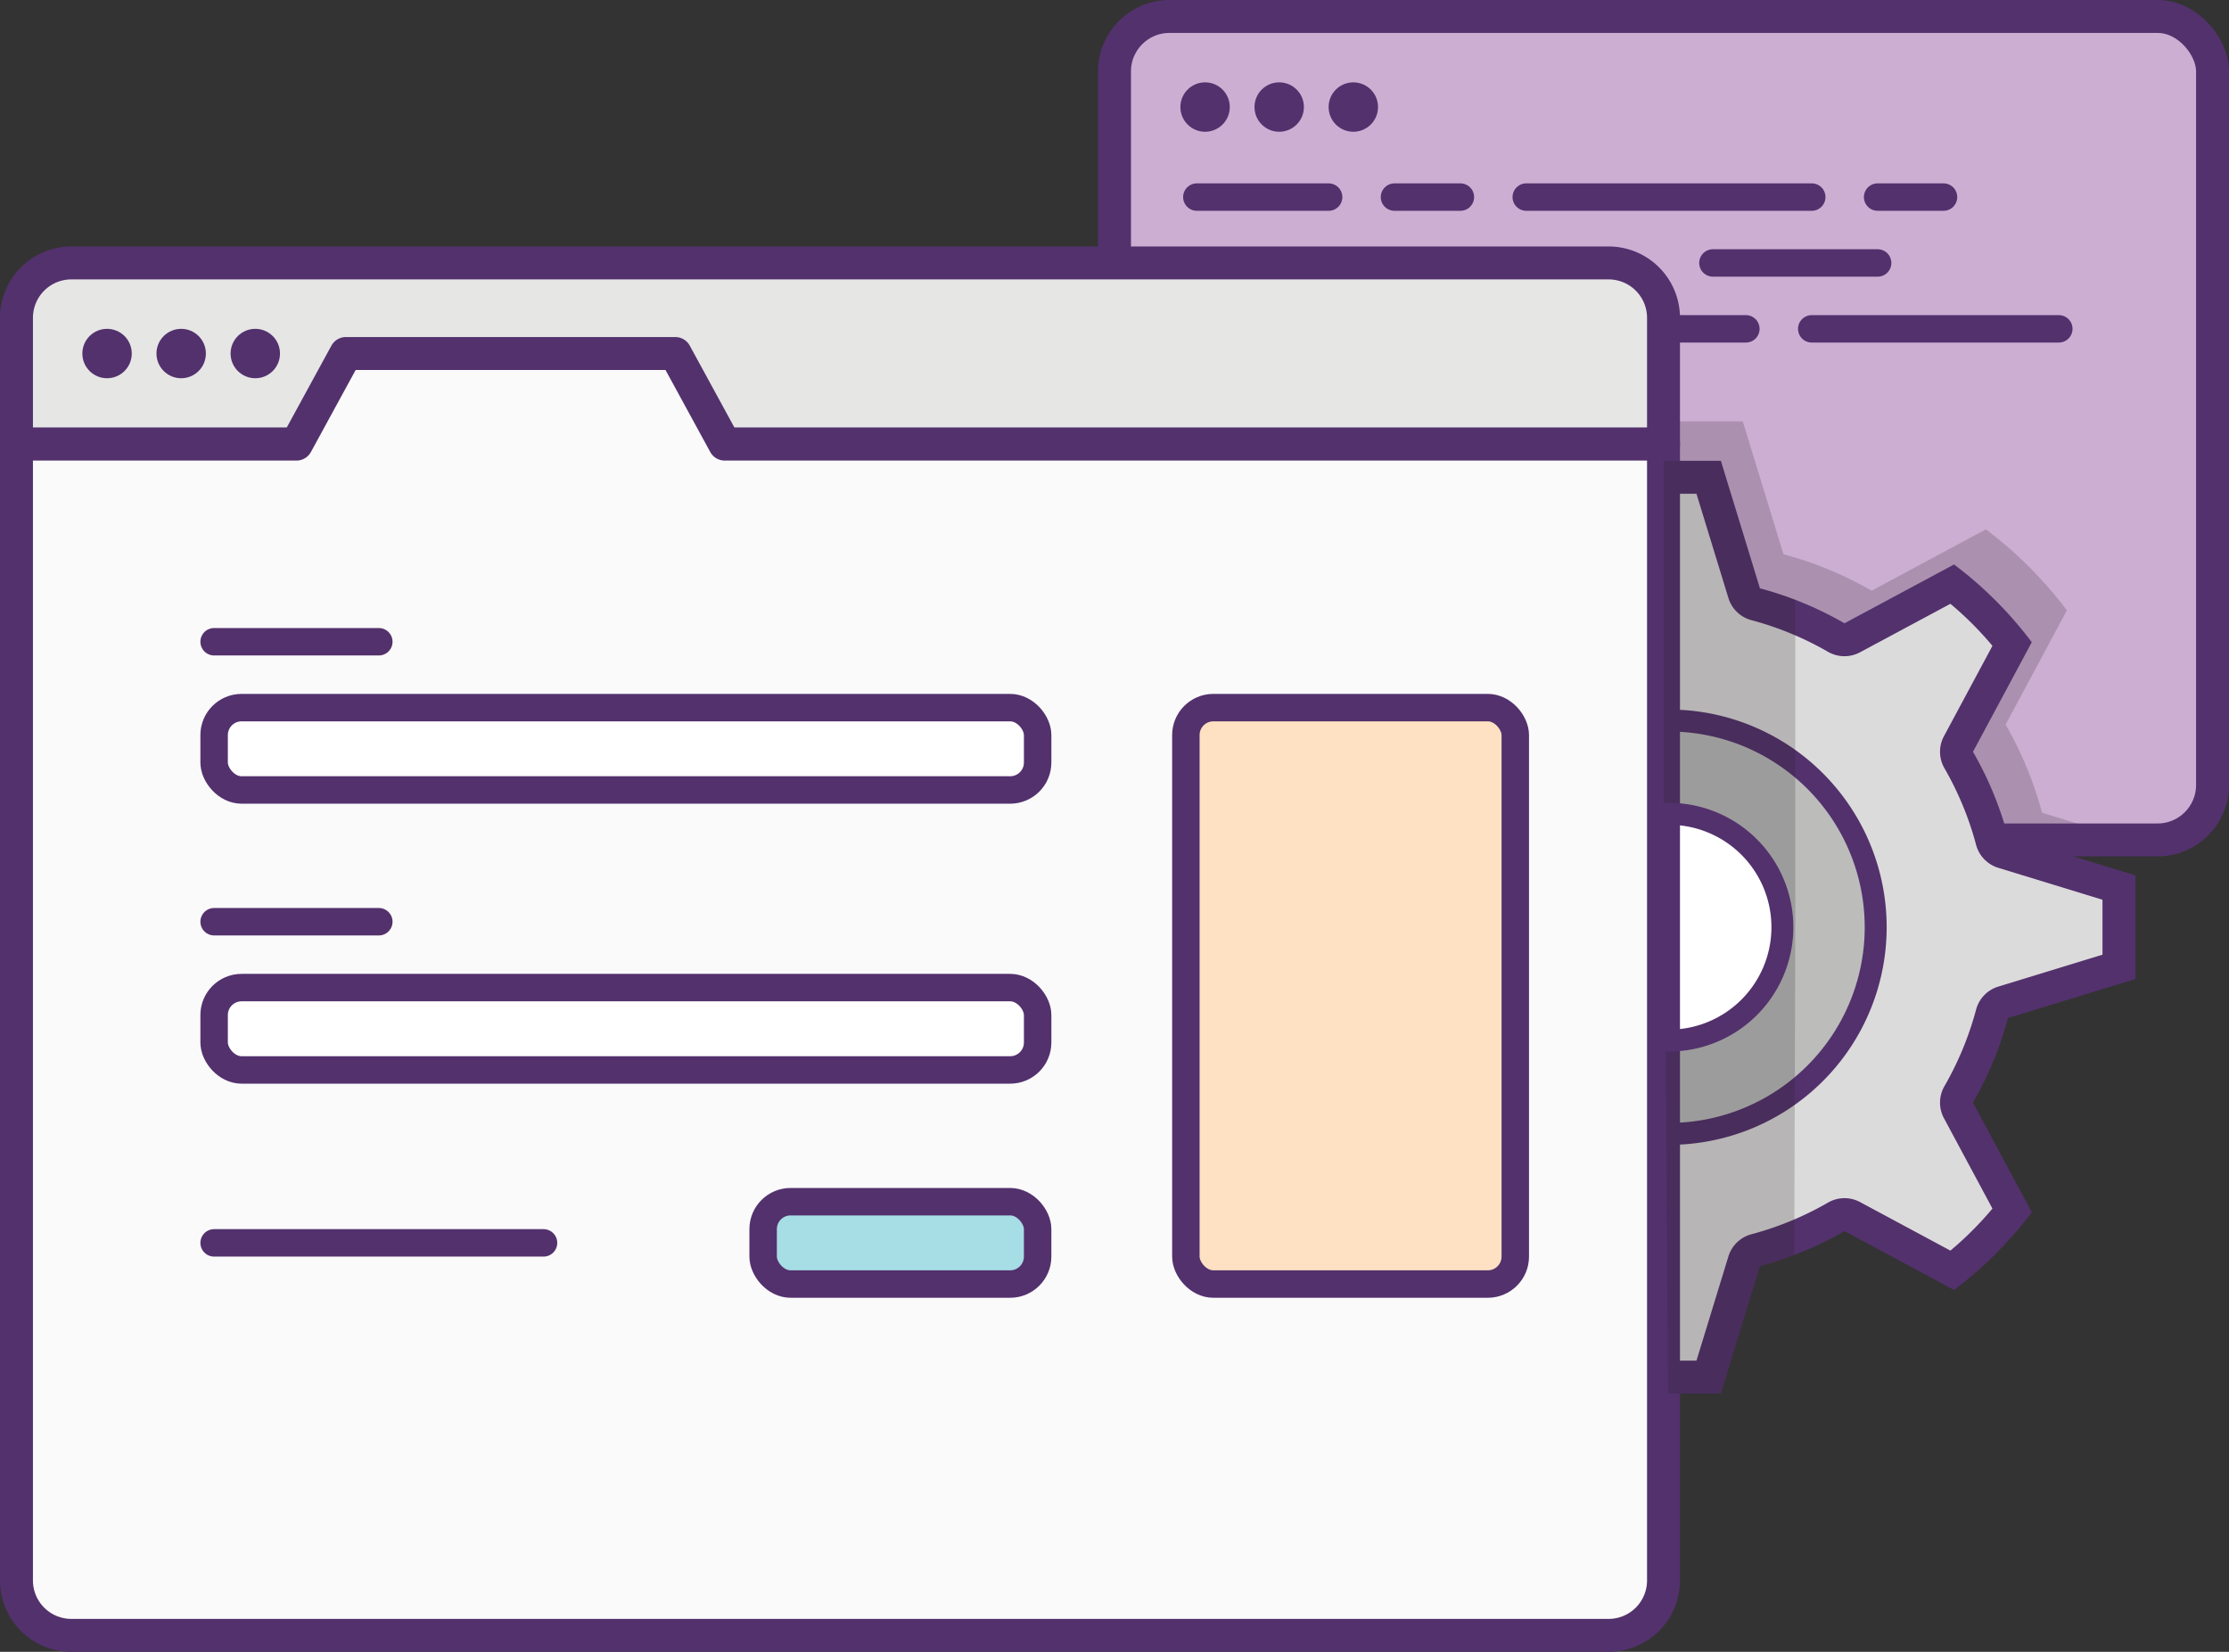 <svg id="Layer_1" data-name="Layer 1" xmlns="http://www.w3.org/2000/svg" viewBox="0 0 406 300.9"><rect x="0" y="0" width="406" height="300.9" fill="#333333" stroke="none"/><title>runnable-works</title><rect x="203" y="3" width="200" height="150" rx="10" ry="10" fill="#cdaed3"/><g opacity="0.2"><path d="M373.3,153.949a66.241,66.241,0,0,0-6.635-16.055l11.166-20.805a74.324,74.324,0,0,0-14.759-14.759L342.264,113.5a66.238,66.238,0,0,0-16.055-6.635l-7.418-24.21H299.112l-7.417,24.21a66.135,66.135,0,0,0-16.041,6.635L254.835,102.33a74.268,74.268,0,0,0-14.759,14.759l11.174,20.8a65.9,65.9,0,0,0-6.642,16.062L228.435,158.9H389.469Z" transform="translate(-1.354 -5.904)" fill="#231f20"/></g><rect x="203" y="3" width="200" height="150" rx="10" ry="10" fill="none" stroke="#53316d" stroke-miterlimit="10" stroke-width="6"/><path d="M298.133,256.762l-6.467-21.105a3,3,0,0,0-2.094-2.02,60.621,60.621,0,0,1-14.676-6.064,3,3,0,0,0-2.92-.046l-18.23,9.784a66.084,66.084,0,0,1-10.9-10.9l9.791-18.231a3,3,0,0,0-.048-2.925,60.182,60.182,0,0,1-6.069-14.671,3,3,0,0,0-2.02-2.094L223.4,182.025V167.583l21.105-6.467a3,3,0,0,0,2.02-2.095,60.316,60.316,0,0,1,6.07-14.679,3,3,0,0,0,.047-2.924l-9.791-18.224a66.065,66.065,0,0,1,10.9-10.9l18.245,9.785a3,3,0,0,0,2.921-.047,60.475,60.475,0,0,1,14.661-6.064,3,3,0,0,0,2.093-2.019l6.467-21.105h14.442l6.467,21.105a3,3,0,0,0,2.094,2.02,60.6,60.6,0,0,1,14.676,6.064,3,3,0,0,0,2.92.046l18.231-9.785a66.119,66.119,0,0,1,10.9,10.9l-9.784,18.231a3,3,0,0,0,.046,2.919,60.633,60.633,0,0,1,6.064,14.676,3,3,0,0,0,2.02,2.094l21.105,6.467v14.442l-21.105,6.467a3,3,0,0,0-2.02,2.094,60.659,60.659,0,0,1-6.064,14.67,3,3,0,0,0-.046,2.918l9.784,18.238a66.16,66.16,0,0,1-10.9,10.9l-18.223-9.79a3,3,0,0,0-2.924.047,60.607,60.607,0,0,1-14.683,6.071,3,3,0,0,0-2.091,2.019l-6.467,21.105H298.133Z" transform="translate(-1.354 -5.904)" fill="#dcdbdb"/><path d="M310.357,95.847l5.816,18.984a6,6,0,0,0,4.188,4.039,57.632,57.632,0,0,1,13.95,5.764,6,6,0,0,0,5.839.091l16.46-8.834a61.568,61.568,0,0,1,7.657,7.657l-8.834,16.46a6,6,0,0,0,.091,5.839,57.631,57.631,0,0,1,5.764,13.95,6,6,0,0,0,4.039,4.188l18.984,5.816v10.005l-18.984,5.816a6,6,0,0,0-4.039,4.188,57.623,57.623,0,0,1-5.764,13.944,6,6,0,0,0-.092,5.838l8.835,16.467a61.675,61.675,0,0,1-7.657,7.655l-16.451-8.838a6,6,0,0,0-5.847.094,57.587,57.587,0,0,1-13.956,5.769,6,6,0,0,0-4.183,4.038l-5.816,18.984H300.351l-5.816-18.984a6,6,0,0,0-4.188-4.039,57.631,57.631,0,0,1-13.95-5.764,6,6,0,0,0-5.839-.091l-16.46,8.834a61.567,61.567,0,0,1-7.656-7.656l8.84-16.46a6,6,0,0,0-.1-5.849,57.223,57.223,0,0,1-5.766-13.941,6,6,0,0,0-4.039-4.188L226.4,179.807V169.8l18.984-5.816a6,6,0,0,0,4.039-4.19,57.319,57.319,0,0,1,5.767-13.95,6,6,0,0,0,.094-5.847l-8.839-16.453a61.517,61.517,0,0,1,7.656-7.656l16.475,8.836a6,6,0,0,0,5.84-.094,57.513,57.513,0,0,1,13.935-5.763,6,6,0,0,0,4.186-4.038l5.816-18.984h10.005m4.437-6H295.914L288.8,113.074a63.45,63.45,0,0,0-15.389,6.365l-19.973-10.712a71.248,71.248,0,0,0-14.16,14.16L250,142.839a63.221,63.221,0,0,0-6.372,15.41L220.4,165.364v18.879l23.226,7.116a63.169,63.169,0,0,0,6.372,15.4l-10.719,19.96a71.3,71.3,0,0,0,14.16,14.16L273.4,230.17a63.548,63.548,0,0,0,15.4,6.365l7.116,23.226h18.879l7.116-23.226a63.474,63.474,0,0,0,15.41-6.372l19.953,10.719a71.437,71.437,0,0,0,14.16-14.16l-10.712-19.966a63.515,63.515,0,0,0,6.365-15.4l23.226-7.116V165.364l-23.226-7.116a63.549,63.549,0,0,0-6.365-15.4l10.712-19.96a71.3,71.3,0,0,0-14.16-14.16l-19.96,10.712a63.546,63.546,0,0,0-15.4-6.365l-7.116-23.226h0Z" transform="translate(-1.354 -5.904)" fill="#53316d"/><path d="M305.354,212.451A37.647,37.647,0,1,1,343,174.8,37.689,37.689,0,0,1,305.354,212.451Z" transform="translate(-1.354 -5.904)" fill="#bcbcbb"/><path d="M305.354,139.158A35.647,35.647,0,1,1,269.707,174.8a35.687,35.687,0,0,1,35.646-35.646m0-4A39.647,39.647,0,1,0,345,174.8a39.651,39.651,0,0,0-39.647-39.646h0Z" transform="translate(-1.354 -5.904)" fill="#53316d"/><path d="M305.354,195.459A20.655,20.655,0,1,1,326.009,174.8,20.678,20.678,0,0,1,305.354,195.459Z" transform="translate(-1.354 -5.904)" fill="#fff"/><path d="M305.354,156.149A18.655,18.655,0,1,1,286.7,174.8a18.676,18.676,0,0,1,18.655-18.655m0-4A22.655,22.655,0,1,0,328.009,174.8a22.658,22.658,0,0,0-22.655-22.655h0Z" transform="translate(-1.354 -5.904)" fill="#53316d"/><line x1="303" y1="59.9" x2="318" y2="59.9" fill="none" stroke="#53316d" stroke-linecap="round" stroke-miterlimit="10" stroke-width="5"/><line x1="312" y1="47.9" x2="342" y2="47.9" fill="none" stroke="#53316d" stroke-linecap="round" stroke-miterlimit="10" stroke-width="5"/><line x1="330" y1="59.9" x2="375" y2="59.9" fill="none" stroke="#53316d" stroke-linecap="round" stroke-miterlimit="10" stroke-width="5"/><line x1="284" y1="59.9" x2="291" y2="59.9" fill="none" stroke="#53316d" stroke-linecap="round" stroke-miterlimit="10" stroke-width="5"/><line x1="218" y1="35.9" x2="242" y2="35.9" fill="none" stroke="#53316d" stroke-linecap="round" stroke-miterlimit="10" stroke-width="5"/><line x1="278" y1="35.9" x2="330" y2="35.9" fill="none" stroke="#53316d" stroke-linecap="round" stroke-miterlimit="10" stroke-width="5"/><line x1="254" y1="35.9" x2="266" y2="35.9" fill="none" stroke="#53316d" stroke-linecap="round" stroke-miterlimit="10" stroke-width="5"/><line x1="342" y1="35.9" x2="354" y2="35.9" fill="none" stroke="#53316d" stroke-linecap="round" stroke-miterlimit="10" stroke-width="5"/><path d="M304.354,86.8v-23a10,10,0,0,0-10-10h-280a10,10,0,0,0-10,10v23h300Z" transform="translate(-1.354 -5.904)" fill="#e6e6e5" stroke="#53316d" stroke-linecap="round" stroke-linejoin="round" stroke-width="6"/><polyline points="54 80.9 63 64.4 123 64.4 132 80.9" fill="#fafafa"/><path d="M304.354,86.8v207a10,10,0,0,1-10,10h-280a10,10,0,0,1-10-10V86.8h51l9-16.5h60l9,16.5h171Z" transform="translate(-1.354 -5.904)" fill="#fafafa" stroke="#53316d" stroke-linecap="round" stroke-linejoin="round" stroke-width="6"/><path d="M287.854,82.3" transform="translate(-1.354 -5.904)" fill="none" stroke="#818181" stroke-linecap="round" stroke-linejoin="round" stroke-width="6"/><circle cx="19.5" cy="64.4" r="4.5" fill="#53316d"/><circle cx="33" cy="64.4" r="4.5" fill="#53316d"/><circle cx="46.5" cy="64.4" r="4.5" fill="#53316d"/><circle cx="219.5" cy="19.5" r="4.5" fill="#53316d"/><circle cx="233" cy="19.5" r="4.5" fill="#53316d"/><circle cx="246.5" cy="19.5" r="4.5" fill="#53316d"/><rect x="39" y="128.9" width="150" height="15" rx="5" ry="5" fill="#fff" stroke="#53316d" stroke-miterlimit="10" stroke-width="5"/><rect x="216" y="128.9" width="60" height="105" rx="5" ry="5" fill="#fde1c2" stroke="#53316d" stroke-miterlimit="10" stroke-width="5"/><line x1="39" y1="116.9" x2="69" y2="116.9" fill="none" stroke="#53316d" stroke-linecap="round" stroke-miterlimit="10" stroke-width="5"/><rect x="39" y="179.9" width="150" height="15" rx="5" ry="5" fill="#fff" stroke="#53316d" stroke-miterlimit="10" stroke-width="5"/><rect x="139" y="218.9" width="50" height="15" rx="5" ry="5" fill="#a7dde4" stroke="#53316d" stroke-miterlimit="10" stroke-width="5"/><line x1="39" y1="167.9" x2="69" y2="167.9" fill="none" stroke="#53316d" stroke-linecap="round" stroke-miterlimit="10" stroke-width="5"/><line x1="39" y1="226.4" x2="99" y2="226.4" fill="none" stroke="#53316d" stroke-linecap="round" stroke-miterlimit="10" stroke-width="5"/><path d="M321.91,236.535a64.778,64.778,0,0,0,6.262-2.027l0.182-59.7V115.171a64.143,64.143,0,0,0-6.444-2.1l-7.116-23.226h-10.44v62.327c0.332-.014.664-0.025,1-0.025a22.655,22.655,0,1,1,0,45.31c-0.192,0-.381-0.01-0.572-0.014,0.139,23.527.279,49.886,0.419,62.316h9.593Z" transform="translate(-1.354 -5.904)" fill="#231f20" opacity="0.2"/></svg>